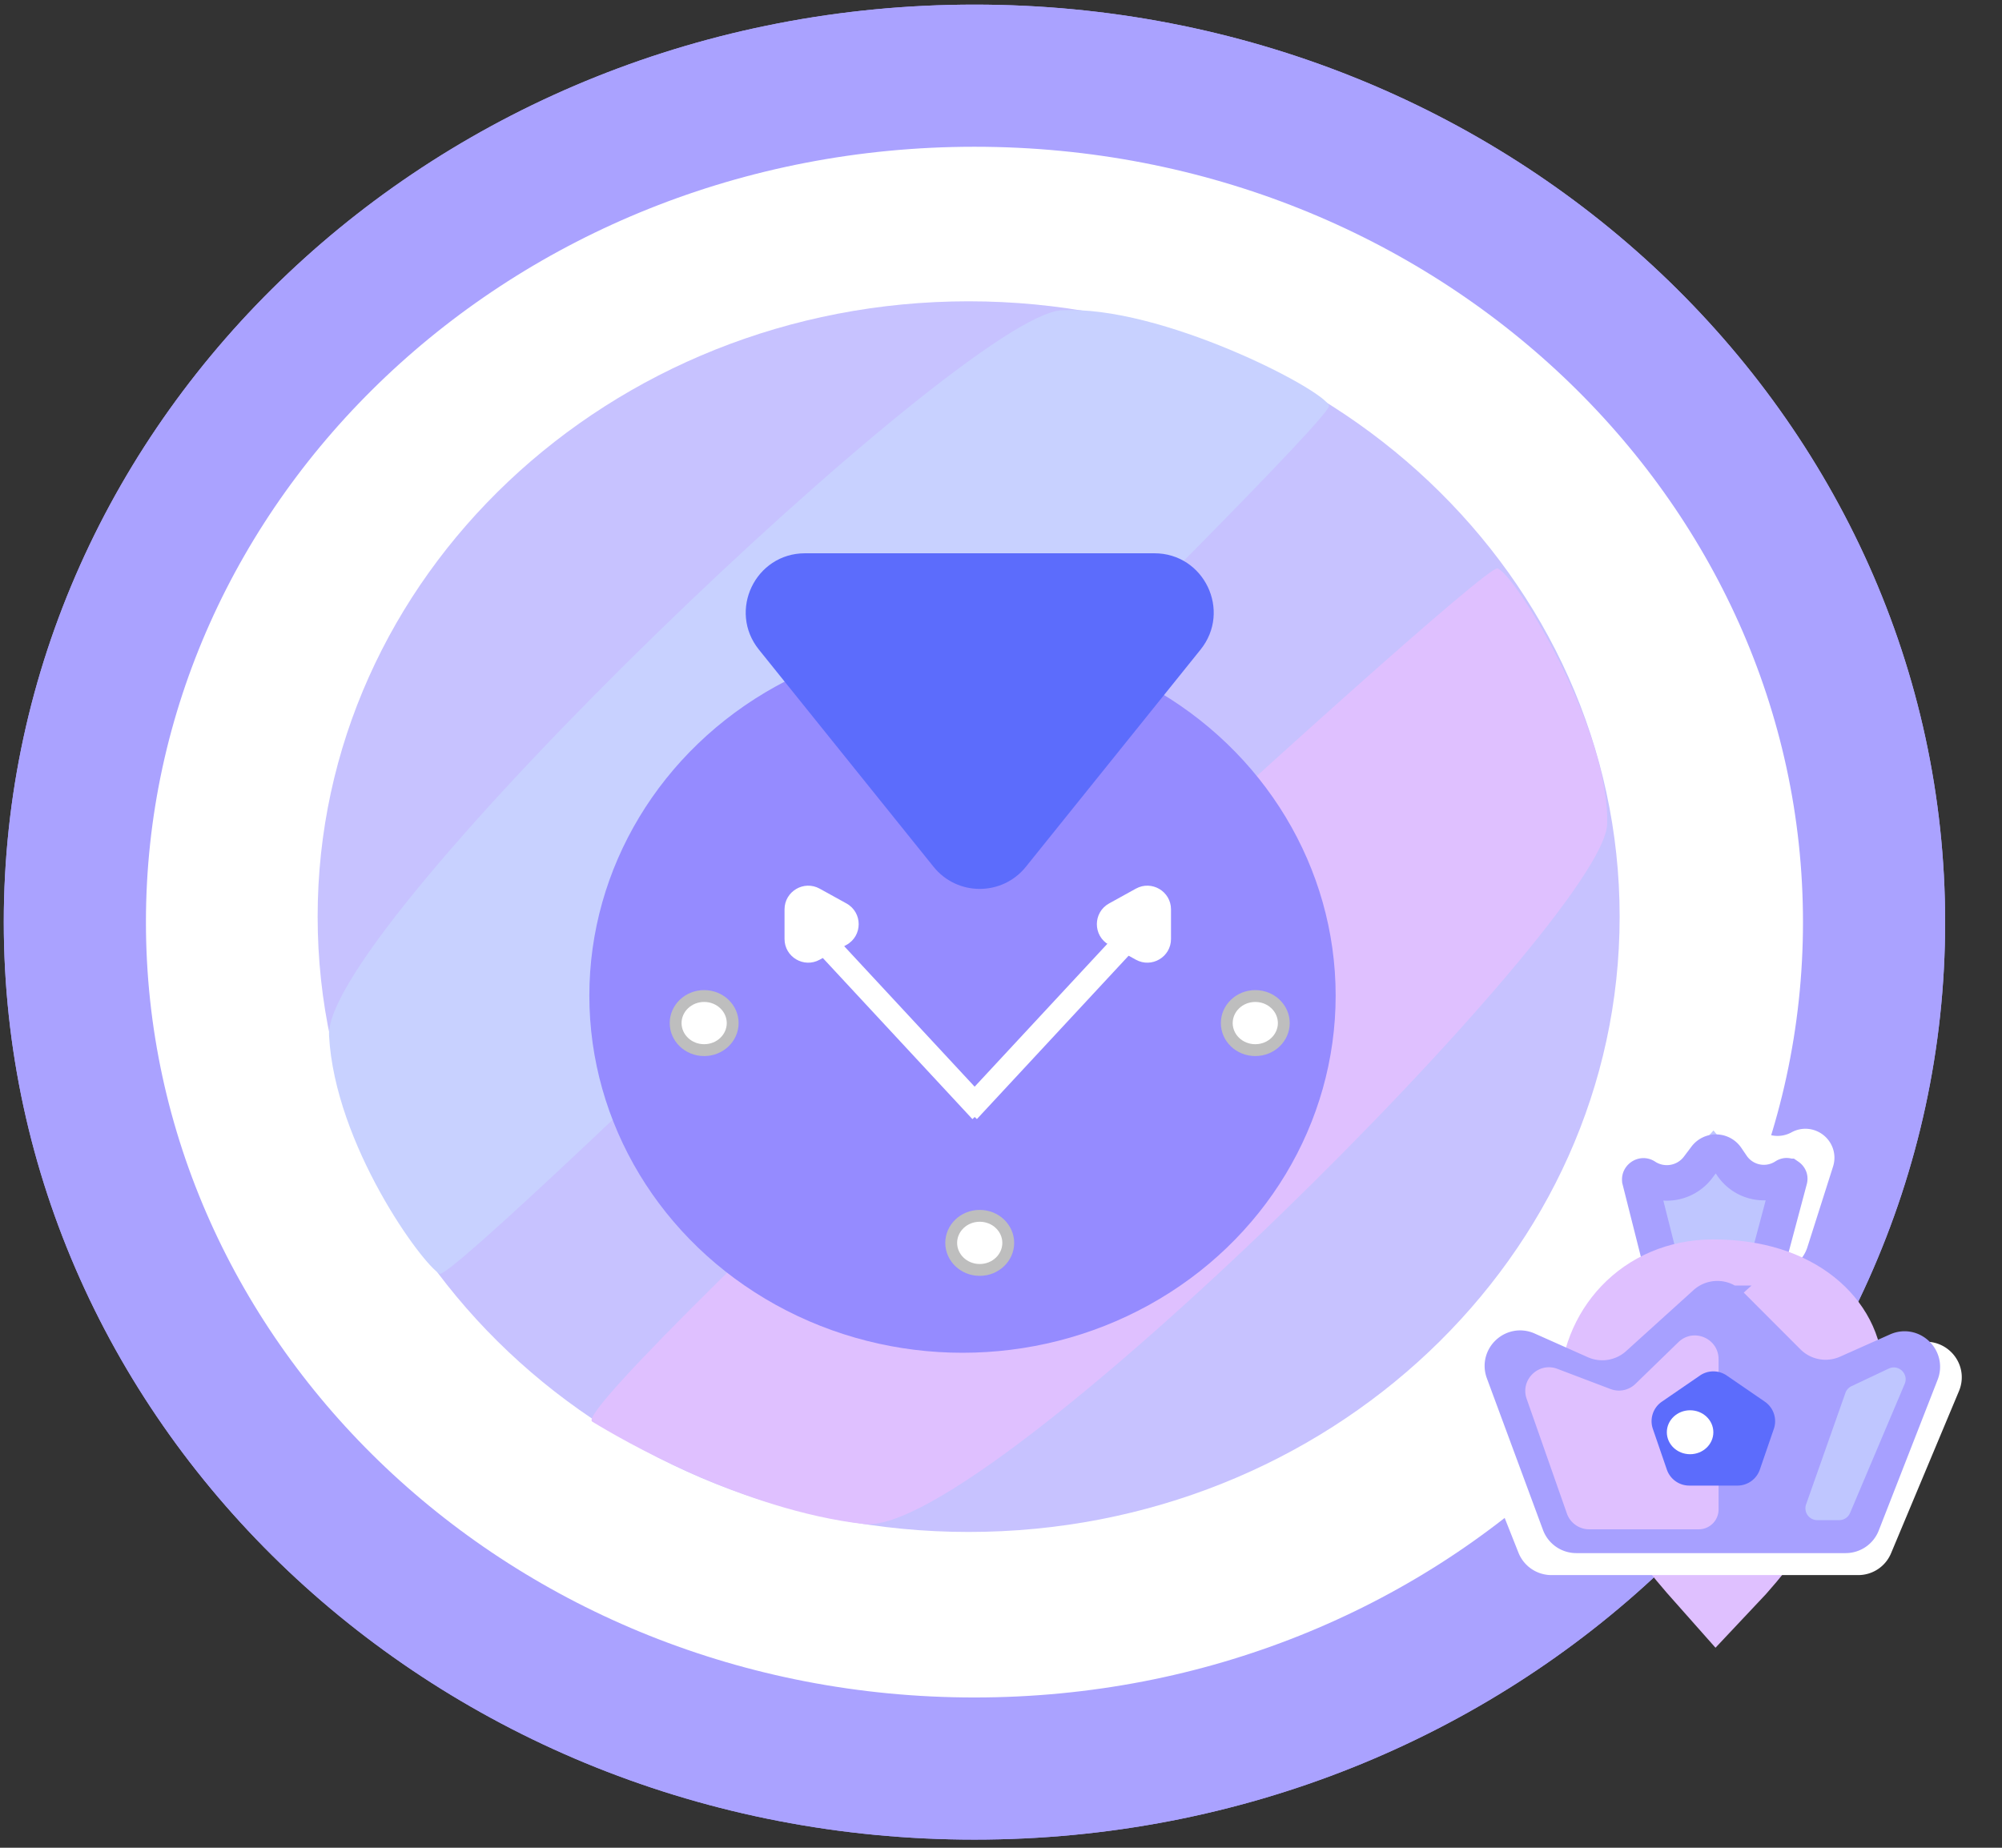 <svg xmlns="http://www.w3.org/2000/svg" width="169" height="156" fill="none" viewBox="0 0 169 156">
  <rect x="0" y="0" width="169" height="156" fill="#333333" stroke="none"/>
  <path fill="#fff" stroke="#AAA2FF" stroke-width="12" d="M158.2 77.851c0 39.154-33.678 71.462-75.94 71.462-42.264 0-75.941-32.308-75.941-71.462S39.996 6.39 82.259 6.39 158.2 38.697 158.2 77.85Z"/>
  <path fill="#C7C2FF" d="M136.723 77.388c0 28.691-24.604 51.95-54.955 51.95-30.35 0-54.954-23.259-54.954-51.95 0-28.692 24.604-51.95 54.955-51.95 30.35 0 54.954 23.258 54.954 51.95Z"/>
  <path fill="#C8D1FF" d="M89.6 26.2c8.34-.465 22.099 6.659 22.59 8.05.49 1.392-73.62 74.049-75.072 73.287-1.452-.762-8.851-10.899-9.342-20.11-.491-9.213 53.482-60.764 61.823-61.228Z"/>
  <path fill="#DFC0FF" d="M135.665 69.601c.264-7.986-7.75-21.144-9.255-21.61-1.504-.467-78.763 70.594-76.422 72.028 2.34 1.434 12.645 7.464 22.949 8.652 10.303 1.188 62.463-51.083 62.728-59.07Z"/>
  <path fill="#fff" stroke="#AAA2FF" stroke-width="12" d="M158.2 77.851c0 39.154-33.678 71.462-75.94 71.462-42.264 0-75.941-32.308-75.941-71.462S39.996 6.39 82.259 6.39 158.2 38.697 158.2 77.85Z"/>
  <path fill="#C7C2FF" d="M136.723 77.388c0 28.691-24.604 51.95-54.955 51.95-30.35 0-54.954-23.259-54.954-51.95 0-28.692 24.604-51.95 54.955-51.95 30.35 0 54.954 23.258 54.954 51.95Z"/>
  <path fill="#C8D1FF" d="M89.6 26.2c8.34-.465 22.099 6.659 22.59 8.05.49 1.392-73.62 74.049-75.072 73.287-1.452-.762-8.851-10.899-9.342-20.11-.491-9.213 53.482-60.764 61.823-61.228Z"/>
  <path fill="#DFC0FF" d="M135.665 69.601c.264-7.986-7.75-21.144-9.255-21.61-1.504-.467-78.763 70.594-76.422 72.028 2.34 1.434 12.645 7.464 22.949 8.652 10.303 1.188 62.463-51.083 62.728-59.07Z"/>
  <ellipse cx="81.25" cy="84.056" fill="#958BFF" rx="31.5" ry="30.154"/>
  <path fill="#fff" stroke="#BEBEBE" d="M85.112 104.932c0 1.241-1.058 2.284-2.408 2.284-1.35 0-2.408-1.043-2.408-2.284 0-1.241 1.057-2.283 2.408-2.283 1.35 0 2.408 1.042 2.408 2.283ZM61.85 86.376c0 1.24-1.057 2.283-2.408 2.283-1.35 0-2.408-1.042-2.408-2.283 0-1.24 1.058-2.284 2.408-2.284 1.35 0 2.408 1.043 2.408 2.284Zm46.523 0c0 1.24-1.057 2.283-2.407 2.283-1.351 0-2.408-1.042-2.408-2.283 0-1.24 1.057-2.284 2.408-2.284 1.35 0 2.407 1.043 2.407 2.284Z"/>
  <path fill="#5C6CFC" d="M86.6 73.18c-2.001 2.49-5.791 2.49-7.793 0L64.063 54.845c-2.631-3.272-.302-8.133 3.896-8.133h29.49c4.198 0 6.527 4.861 3.896 8.133L86.6 73.18Z"/>
  <path stroke="#fff" stroke-width="2" d="M67.314 77.1 82.82 93.803m14.422-16.705-15.508 16.7"/>
  <path fill="#fff" d="M71.454 76.275c1.376.76 1.376 2.74 0 3.5l-2.26 1.25c-1.332.736-2.967-.228-2.967-1.751v-2.497c0-1.523 1.635-2.487 2.968-1.75l2.259 1.248Zm22.171 3.501c-1.377-.761-1.377-2.74 0-3.501l2.26-1.249c1.332-.736 2.966.228 2.966 1.75v2.498c0 1.523-1.634 2.487-2.967 1.75l-2.259-1.248Z"/>
  <path fill="#BFC6FF" stroke="#fff" stroke-width="3" d="M143.531 94.437a1.5 1.5 0 0 1 2.278.057l1.184 1.453a3.947 3.947 0 0 0 4.956.97c.751-.41 1.618.305 1.359 1.12l-2.166 6.808a1.5 1.5 0 0 1-1.429 1.046h-10.609a1.5 1.5 0 0 1-1.436-1.067l-2.018-6.696c-.263-.874.666-1.627 1.466-1.19a4.02 4.02 0 0 0 4.918-.837l1.497-1.664Z"/>
  <path fill="#BFC6FF" stroke="#A7A0FF" stroke-width="3" d="M143.984 97.707a1.087 1.087 0 0 1 1.766.041l.458.672a3.257 3.257 0 0 0 4.472.892c.07-.045.116-.05.148-.048.04.002.093.018.144.055a.273.273 0 0 1 .097.12c.012.029.022.075.001.155l-1.687 6.329a1.5 1.5 0 0 1-1.449 1.114h-6.468a1.5 1.5 0 0 1-1.455-1.133l-1.576-6.243a.288.288 0 0 1 .005-.183.323.323 0 0 1 .114-.14.327.327 0 0 1 .17-.063.284.284 0 0 1 .175.056c1.456.951 3.4.611 4.447-.778l.638-.846Z"/>
  <path fill="#FFC800" stroke="#DFC0FF" stroke-width="9" d="M136.15 117.531c0-4.423 3.296-8.391 8.479-8.391 6.637 0 9.821 3.613 9.821 6.727 0 1.531-1.044 4.515-3.271 8.247-1.849 3.101-4.159 6.128-6.259 8.345-2.155-2.424-4.32-5.146-5.981-7.819-1.929-3.107-2.789-5.54-2.789-7.109Z"/>
  <path fill="#A7A0FF" stroke="#fff" stroke-width="3" d="M143.566 110.796a1.5 1.5 0 0 1 1.991.049l5.962 5.563a4.502 4.502 0 0 0 4.797.865l5.709-2.373c1.237-.514 2.476.729 1.959 1.965l-5.734 13.694a1.5 1.5 0 0 1-1.384.921h-25.897a1.5 1.5 0 0 1-1.394-.947l-5.461-13.768c-.49-1.233.745-2.447 1.97-1.938l5.981 2.486a4.5 4.5 0 0 0 4.629-.717l6.872-5.8Z"/>
  <path fill="#A7A0FF" stroke="#A7A0FF" stroke-width="3" d="M143.964 110.033a1.5 1.5 0 0 1 2.067.051l4.894 4.897a4.501 4.501 0 0 0 5.015.929l4.22-1.881c1.224-.546 2.495.667 2.008 1.916l-4.969 12.725a1.499 1.499 0 0 1-1.397.954h-22.738a1.5 1.5 0 0 1-1.407-.979l-4.735-12.8c-.461-1.245.805-2.431 2.018-1.89l4.485 1.999a4.501 4.501 0 0 0 4.852-.774l5.687-5.147Z"/>
  <path fill="#DFC0FF" d="M141.68 113.317c1.268-1.232 3.394-.334 3.394 1.434v12.689c0 .925-.75 1.675-1.675 1.675h-9.244a2 2 0 0 1-1.887-1.339l-3.394-9.676c-.563-1.605 1.008-3.136 2.598-2.531l4.48 1.703a2.002 2.002 0 0 0 2.105-.435l3.623-3.52Z"/>
  <path fill="#BFC6FF" d="M155.78 117.602a.998.998 0 0 1 .515-.571l3.141-1.485c.831-.392 1.707.448 1.349 1.294l-4.609 10.891a.998.998 0 0 1-.92.61h-1.85a1 1 0 0 1-.943-1.332l3.317-9.407Z"/>
  <path fill="#5C6CFC" d="M143.501 116.132a1.997 1.997 0 0 1 2.264 0l3.215 2.207a2.001 2.001 0 0 1 .759 2.299l-1.181 3.435a2 2 0 0 1-1.892 1.35H142.6a2 2 0 0 1-1.892-1.35l-1.18-3.435c-.293-.85.018-1.79.759-2.299l3.214-2.207Z"/>
  <ellipse cx="142.67" cy="120.92" fill="#fff" rx="1.963" ry="1.855"/>
</svg>
